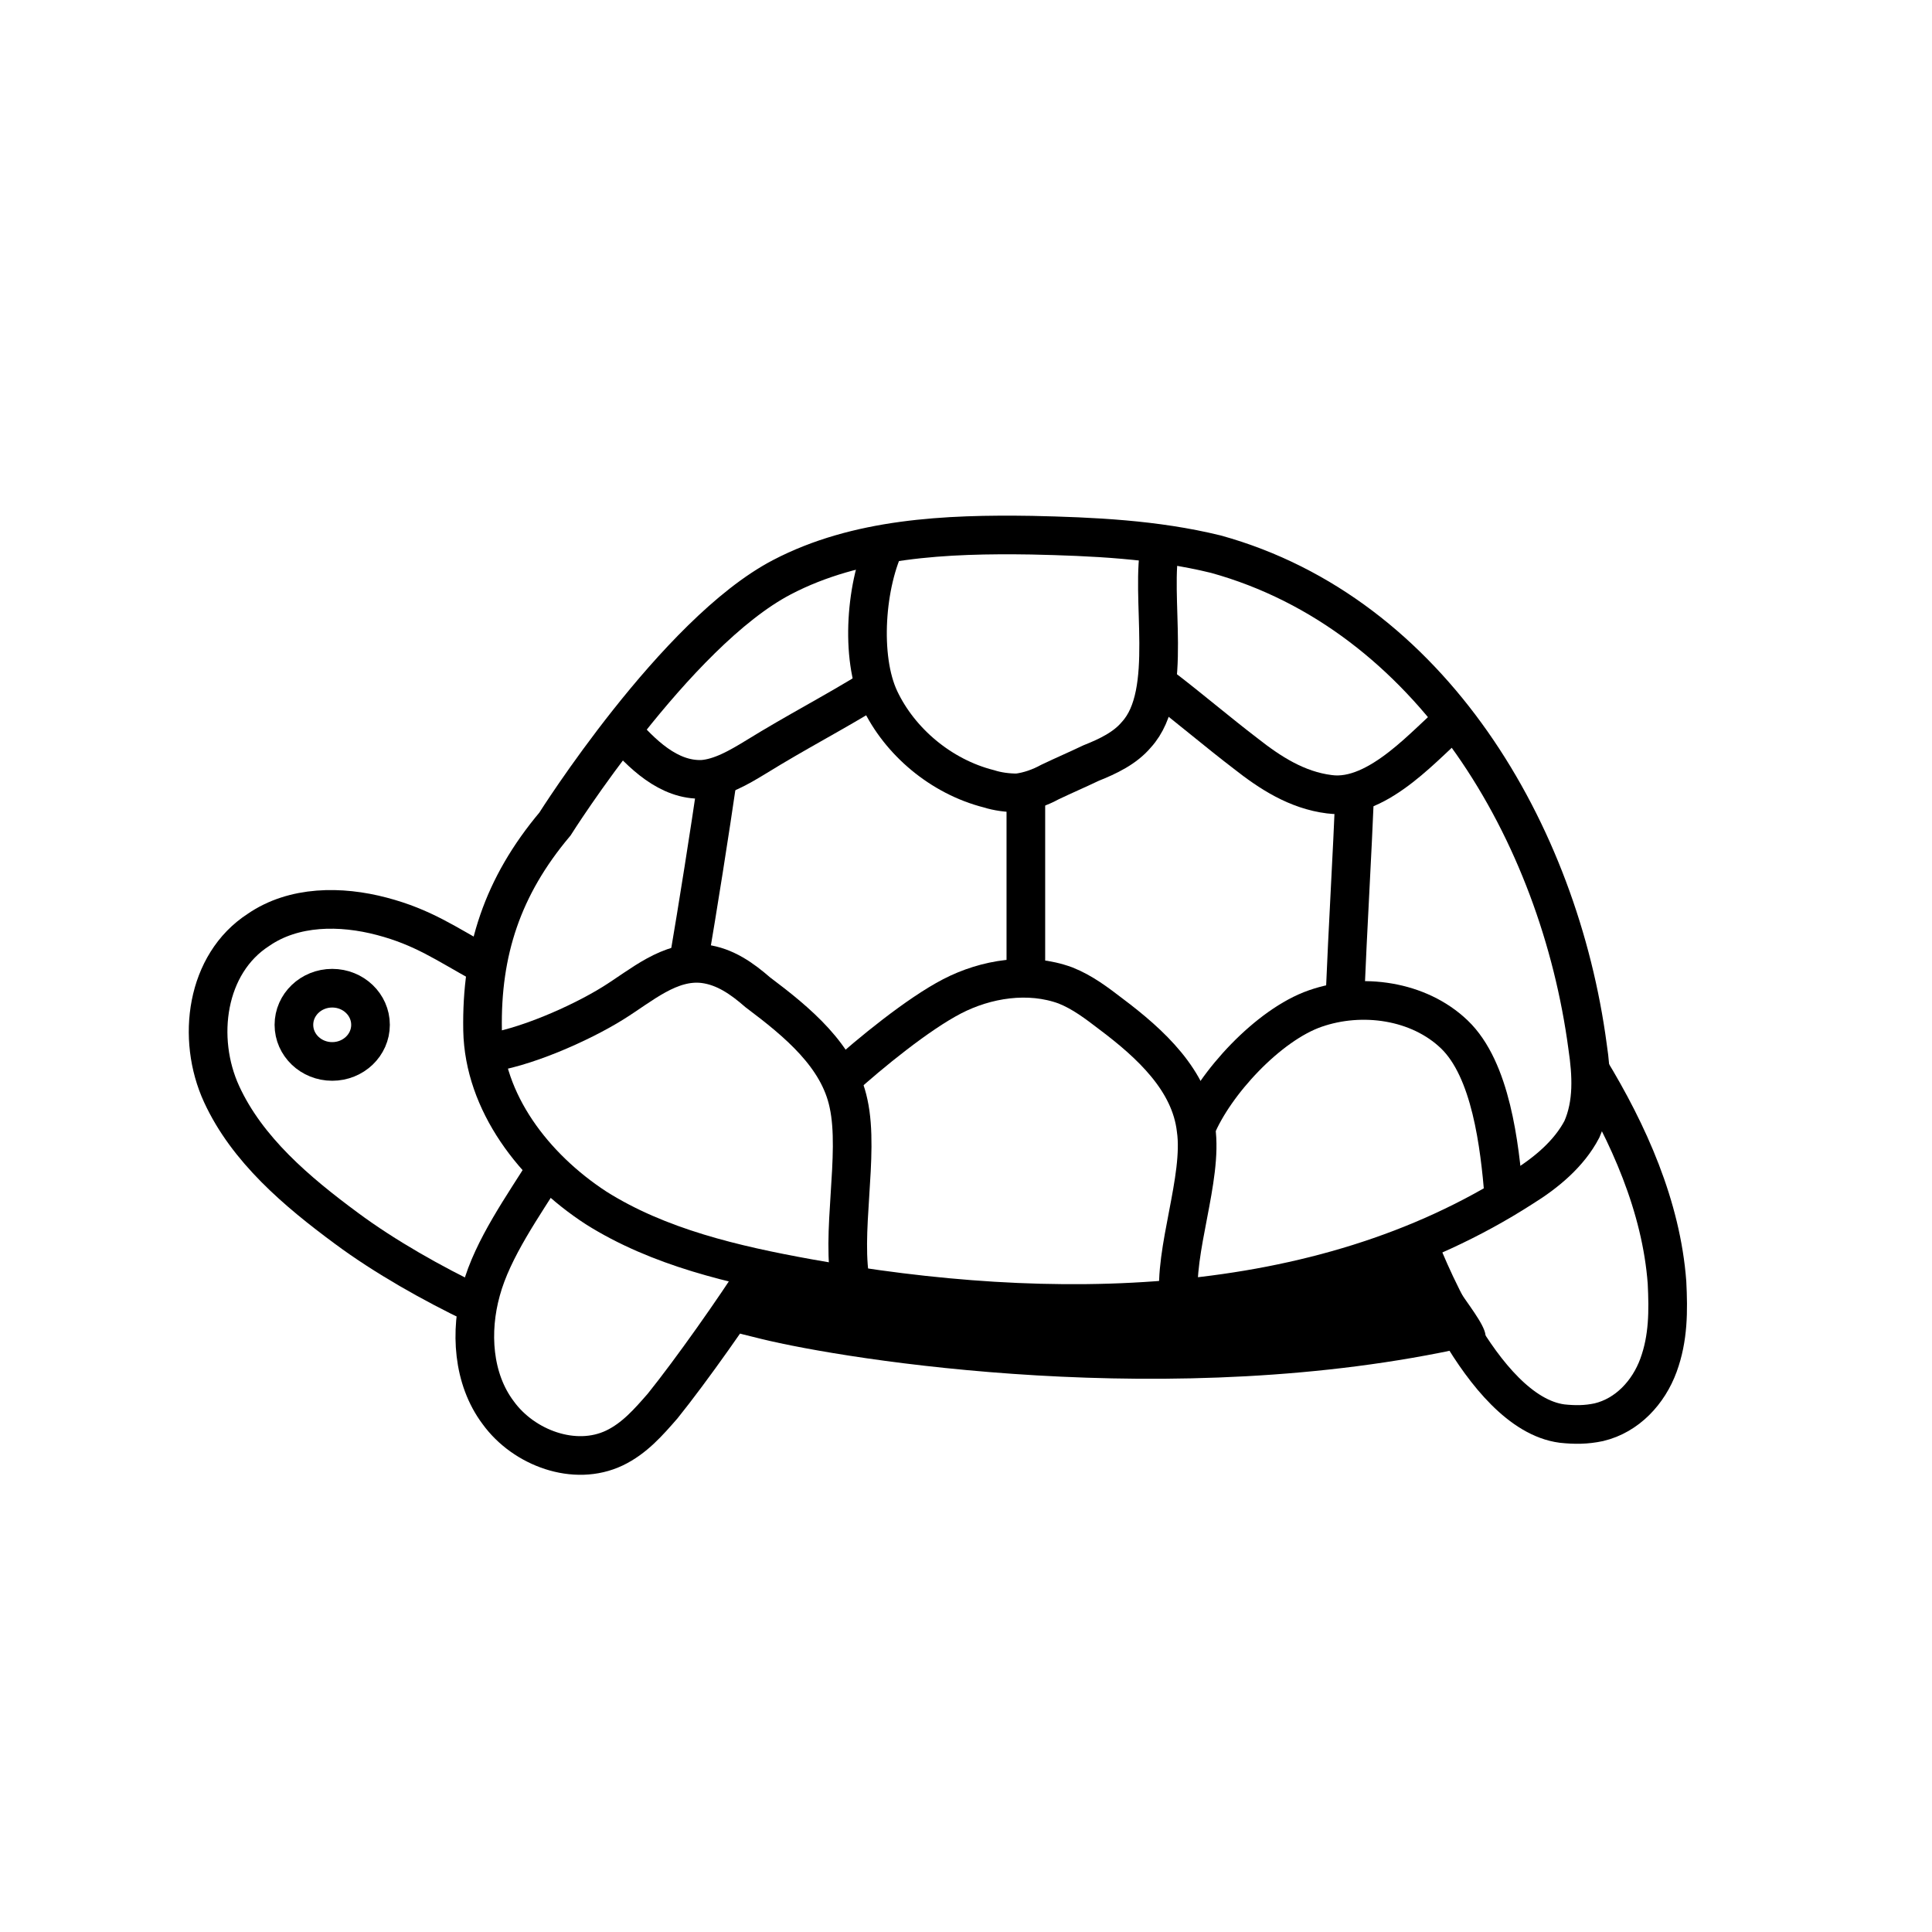 <svg width="100" height="100" viewBox="0 0 100 100" fill="none" xmlns="http://www.w3.org/2000/svg">
<path d="M40.019 65.064C40.019 65.064 37.571 63.868 34.65 64.002C32.604 64.096 38.896 65.687 38.69 66.357C38.257 67.76 37.129 68.716 37.524 68.823C38.14 68.989 38.765 69.148 39.383 69.297C43.854 70.398 60.791 73.106 75.969 69.716C76.257 69.613 76.529 69.507 76.786 69.399C77.517 68.823 74.205 65.779 74.67 64.723C75.397 63.07 79.876 62.365 79.605 62.019C79.052 61.311 78.128 61.552 78.128 61.552L68.853 65.709C68.853 65.709 61.092 67.528 51.892 66.767C42.692 66.007 40.019 65.064 40.019 65.064Z" fill="black"/>
<path d="M24.978 49.886C23.069 48.833 21.894 47.99 19.765 47.429C17.636 46.867 15.213 46.867 13.377 48.131C10.661 49.886 10.147 53.747 11.468 56.625C12.79 59.503 15.36 61.679 17.929 63.575C19.912 65.049 22.408 66.453 24.611 67.506" stroke="black" stroke-width="2" stroke-miterlimit="10"/>
<path d="M28.723 42.654C26.006 45.883 24.905 49.253 24.978 53.325C25.052 57.045 27.621 60.415 30.852 62.521C34.082 64.557 37.973 65.469 41.865 66.171C54.346 68.418 68.222 68.278 78.795 61.468C80.043 60.696 81.218 59.713 81.879 58.449C82.466 57.116 82.392 55.641 82.172 54.167C80.704 43.146 74.096 31.773 62.936 28.684C59.779 27.912 56.549 27.772 53.392 27.701C48.986 27.631 44.361 27.842 40.47 29.878C34.963 32.756 28.723 42.654 28.723 42.654Z" stroke="black" stroke-width="2" stroke-miterlimit="10"/>
<path d="M28.282 60.485C27.107 62.381 25.492 64.627 24.904 66.803C24.317 68.909 24.464 71.366 25.786 73.121C27.107 74.947 29.75 75.93 31.806 74.947C32.834 74.455 33.568 73.613 34.302 72.77C35.771 70.945 38.047 67.716 39.295 65.75" stroke="black" stroke-width="2" stroke-miterlimit="10"/>
<path d="M73.435 64.487C73.435 64.417 76.592 73.122 80.85 73.684C81.511 73.754 82.099 73.754 82.759 73.613C84.228 73.262 85.329 72.069 85.843 70.665C86.357 69.261 86.357 67.857 86.284 66.383C85.99 62.452 84.301 58.661 82.246 55.291" stroke="black" stroke-width="2" stroke-miterlimit="10"/>
<path d="M60.146 35.565C61.614 36.688 63.009 37.881 64.478 39.004C65.726 39.987 67.121 40.9 68.81 41.11C71.379 41.461 73.949 38.302 75.27 37.249" stroke="black" stroke-width="2" stroke-miterlimit="10"/>
<path d="M45.902 27.982C44.801 30.159 44.507 34.02 45.535 36.196C46.563 38.372 48.692 40.197 51.189 40.829C51.629 40.969 52.143 41.04 52.657 41.04C53.244 40.969 53.832 40.759 54.346 40.478C55.08 40.127 55.741 39.846 56.475 39.495C57.356 39.144 58.237 38.723 58.824 38.021C60.807 35.845 59.485 30.861 60.072 28.123" stroke="black" stroke-width="2" stroke-miterlimit="10"/>
<path d="M45.315 35.565C43.039 36.968 41.35 37.811 39.075 39.215C38.267 39.706 37.312 40.268 36.358 40.338C34.596 40.408 33.201 39.004 32.1 37.741" stroke="black" stroke-width="2" stroke-miterlimit="10"/>
<path d="M37.165 40.128C36.725 43.147 36.138 46.867 35.623 49.886" stroke="black" stroke-width="2" stroke-miterlimit="10"/>
<path d="M25.051 54.519C27.033 54.308 30.043 52.974 31.732 51.921C33.2 51.009 34.669 49.675 36.431 49.886C37.532 50.026 38.413 50.658 39.221 51.36C41.277 52.904 43.406 54.659 43.92 57.116C44.507 59.784 43.479 63.926 44.067 66.593" stroke="black" stroke-width="2" stroke-miterlimit="10"/>
<path d="M43.553 55.852C45.021 54.519 47.517 52.483 49.279 51.57C51.042 50.657 53.244 50.306 55.153 51.008C56.034 51.359 56.768 51.921 57.502 52.483C59.558 54.027 61.614 55.922 61.908 58.45C62.275 60.977 60.733 64.768 61.027 67.295" stroke="black" stroke-width="2" stroke-miterlimit="10"/>
<path d="M61.908 58.38C62.863 56.063 65.653 53.044 68.076 52.202C70.498 51.359 73.435 51.781 75.271 53.536C77.18 55.361 77.62 59.292 77.84 61.889" stroke="black" stroke-width="2" stroke-miterlimit="10"/>
<path d="M17.195 54.94C18.29 54.94 19.178 54.092 19.178 53.045C19.178 51.998 18.29 51.149 17.195 51.149C16.1 51.149 15.213 51.998 15.213 53.045C15.213 54.092 16.1 54.94 17.195 54.94Z" stroke="black" stroke-width="2" stroke-miterlimit="10"/>
<path d="M53.098 41.251C53.098 44.122 53.098 46.992 53.098 49.863" stroke="black" stroke-width="2" stroke-miterlimit="10"/>
<path d="M70.131 40.829C69.984 44.409 69.764 47.99 69.617 51.57" stroke="black" stroke-width="2" stroke-miterlimit="10"/>
</svg>
